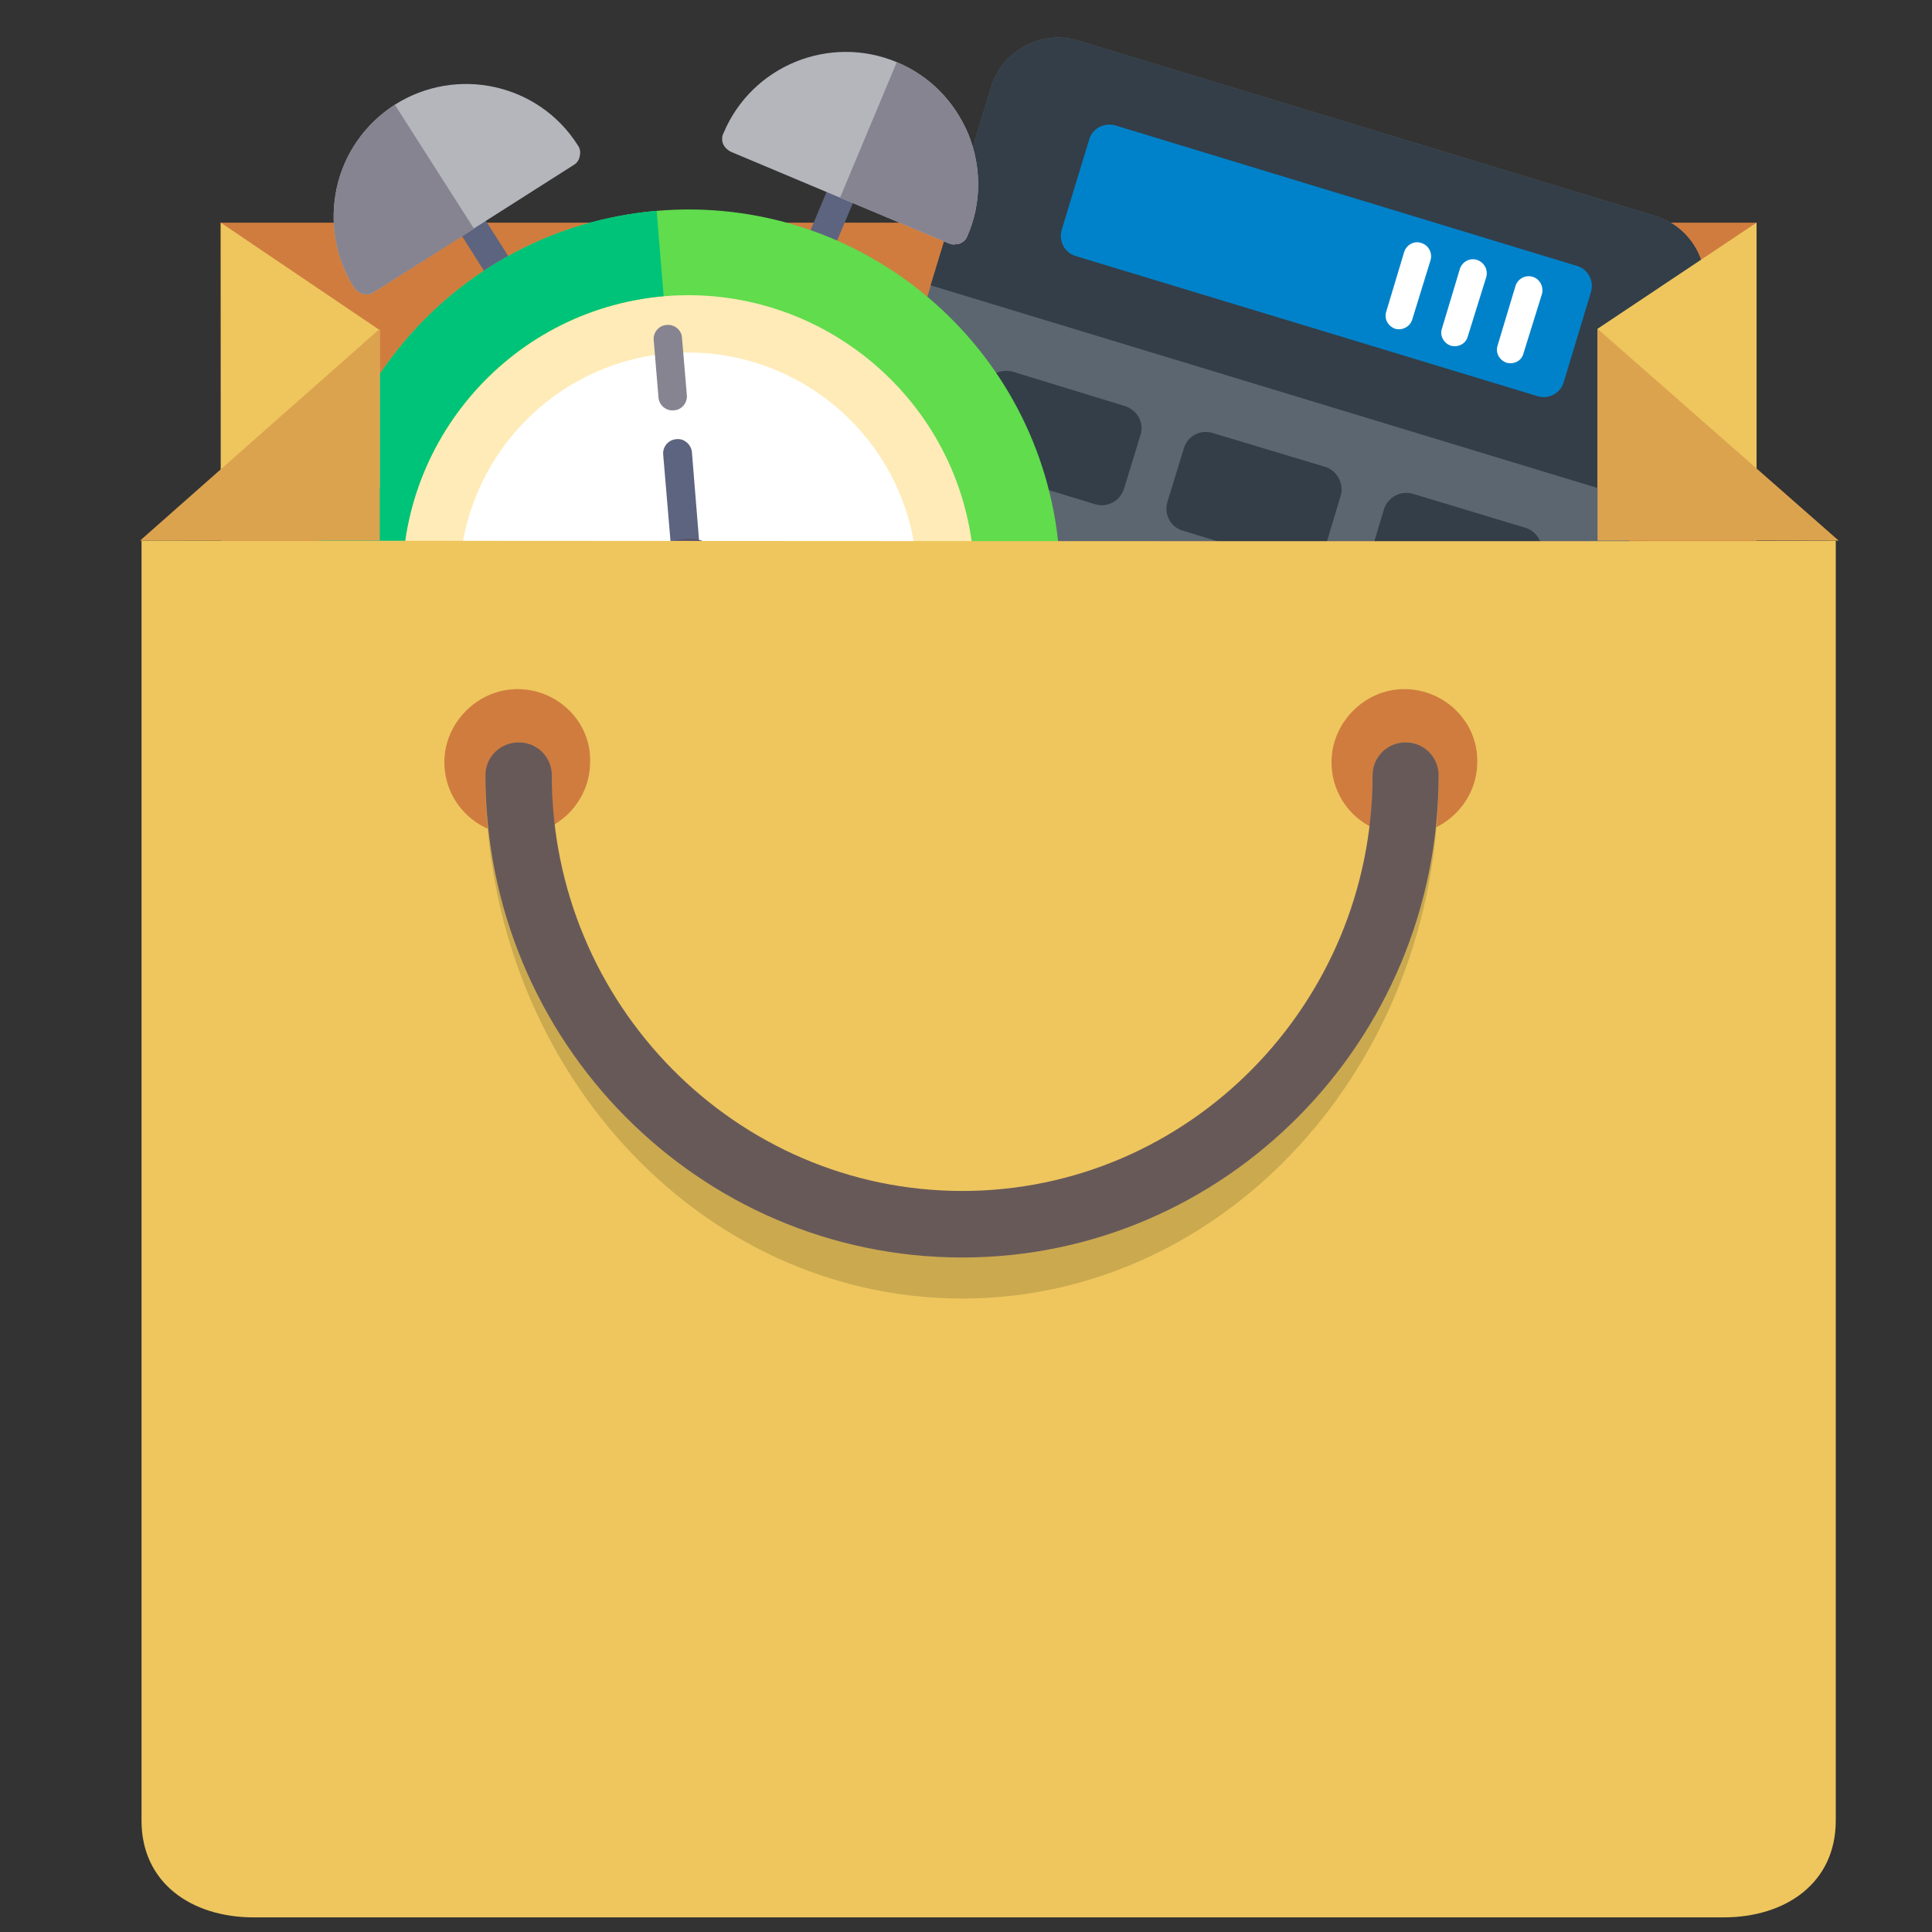 <?xml version="1.0" encoding="UTF-8"?>
<svg xmlns="http://www.w3.org/2000/svg" xmlns:xlink="http://www.w3.org/1999/xlink" width="16px" height="16px" viewBox="0 0 16 16" version="1.1">
<rect x="0" y="0" width="16" height="16" fill="#333333" stroke="none"/>
<g id="surface1">
<path style=" stroke:none;fill-rule:nonzero;fill:rgb(66.667%,53.333%,0%);fill-opacity:1;" d="M 2.742 2.793 L 13.305 2.793 C 13.465 2.793 13.594 2.918 13.594 3.074 L 13.594 4.867 C 13.594 5.023 13.465 5.148 13.305 5.148 L 2.742 5.148 C 2.582 5.148 2.453 5.023 2.453 4.867 L 2.453 3.074 C 2.453 2.918 2.582 2.793 2.742 2.793 Z M 2.742 2.793 "/>
<path style=" stroke:none;fill-rule:nonzero;fill:rgb(81.569%,48.627%,24.706%);fill-opacity:1;" d="M 1.828 1.844 L 14.547 1.844 L 14.547 12.797 L 1.84 12.797 Z M 1.828 1.844 "/>
<path style=" stroke:none;fill-rule:nonzero;fill:rgb(36.078%,40%,43.922%);fill-opacity:1;" d="M 14.094 2.512 C 14.188 2.207 14.016 1.883 13.711 1.789 L 8.93 0.336 C 8.625 0.242 8.301 0.418 8.207 0.723 L 6.539 6.211 C 6.445 6.516 6.617 6.84 6.922 6.934 L 11.703 8.387 C 12.008 8.48 12.332 8.305 12.426 8 Z M 14.094 2.512 "/>
<path style=" stroke:none;fill-rule:nonzero;fill:rgb(20%,24.314%,28.235%);fill-opacity:1;" d="M 13.711 1.789 L 8.93 0.336 C 8.625 0.242 8.301 0.418 8.207 0.723 L 7.707 2.363 L 13.594 4.152 L 14.094 2.512 C 14.188 2.207 14.016 1.883 13.711 1.789 Z M 13.711 1.789 "/>
<path style=" stroke:none;fill-rule:nonzero;fill:rgb(0%,50.98%,79.216%);fill-opacity:1;" d="M 13.176 2.418 C 13.203 2.328 13.152 2.23 13.062 2.203 L 9.238 1.039 C 9.145 1.012 9.047 1.062 9.02 1.156 L 8.793 1.902 C 8.766 1.996 8.816 2.094 8.91 2.121 L 12.734 3.281 C 12.824 3.309 12.922 3.258 12.949 3.168 Z M 13.176 2.418 "/>
<path style=" stroke:none;fill-rule:nonzero;fill:rgb(100%,100%,100%);fill-opacity:1;" d="M 12.477 3.004 C 12.418 2.984 12.383 2.922 12.402 2.863 L 12.551 2.367 C 12.57 2.309 12.633 2.273 12.695 2.293 C 12.754 2.312 12.785 2.375 12.77 2.434 L 12.617 2.926 C 12.602 2.988 12.539 3.02 12.477 3.004 Z M 12.477 3.004 "/>
<path style=" stroke:none;fill-rule:nonzero;fill:rgb(100%,100%,100%);fill-opacity:1;" d="M 12.016 2.863 C 11.957 2.844 11.922 2.781 11.941 2.723 L 12.09 2.227 C 12.109 2.168 12.172 2.133 12.23 2.152 C 12.293 2.172 12.324 2.234 12.309 2.293 L 12.156 2.785 C 12.141 2.848 12.074 2.879 12.016 2.863 Z M 12.016 2.863 "/>
<path style=" stroke:none;fill-rule:nonzero;fill:rgb(100%,100%,100%);fill-opacity:1;" d="M 11.555 2.723 C 11.496 2.703 11.461 2.641 11.48 2.582 L 11.629 2.086 C 11.648 2.027 11.711 1.992 11.77 2.012 C 11.832 2.031 11.863 2.094 11.848 2.152 L 11.695 2.648 C 11.676 2.707 11.613 2.738 11.555 2.723 Z M 11.555 2.723 "/>
<path style=" stroke:none;fill-rule:nonzero;fill:rgb(83.137%,56.471%,0%);fill-opacity:1;" d="M 11.074 5.488 C 11.105 5.391 11.215 5.332 11.316 5.363 L 12.246 5.645 C 12.348 5.676 12.406 5.785 12.375 5.887 L 11.852 7.602 C 11.82 7.703 11.715 7.762 11.613 7.73 L 10.684 7.445 C 10.582 7.418 10.523 7.309 10.555 7.207 Z M 11.074 5.488 "/>
<path style=" stroke:none;fill-rule:nonzero;fill:rgb(20%,24.314%,28.235%);fill-opacity:1;" d="M 11.461 4.219 C 11.492 4.117 11.602 4.059 11.703 4.09 L 12.633 4.371 C 12.734 4.402 12.793 4.512 12.762 4.613 L 12.629 5.055 C 12.598 5.156 12.488 5.215 12.387 5.184 L 11.457 4.902 C 11.355 4.871 11.297 4.762 11.328 4.66 Z M 11.461 4.219 "/>
<path style=" stroke:none;fill-rule:nonzero;fill:rgb(20%,24.314%,28.235%);fill-opacity:1;" d="M 9.805 3.711 C 9.836 3.609 9.941 3.555 10.043 3.586 L 10.977 3.867 C 11.074 3.898 11.133 4.008 11.102 4.109 L 10.969 4.551 C 10.938 4.652 10.828 4.711 10.727 4.68 L 9.797 4.395 C 9.695 4.367 9.637 4.258 9.668 4.156 Z M 9.805 3.711 "/>
<path style=" stroke:none;fill-rule:nonzero;fill:rgb(20%,24.314%,28.235%);fill-opacity:1;" d="M 8.145 3.207 C 8.176 3.105 8.285 3.051 8.387 3.078 L 9.316 3.363 C 9.418 3.395 9.477 3.5 9.445 3.602 L 9.309 4.047 C 9.277 4.148 9.172 4.207 9.07 4.176 L 8.137 3.891 C 8.035 3.859 7.98 3.754 8.012 3.652 Z M 8.145 3.207 "/>
<path style=" stroke:none;fill-rule:nonzero;fill:rgb(20%,24.314%,28.235%);fill-opacity:1;" d="M 9.418 4.984 C 9.445 4.883 9.555 4.828 9.656 4.859 L 10.586 5.141 C 10.688 5.172 10.746 5.281 10.715 5.383 L 10.582 5.824 C 10.551 5.926 10.441 5.984 10.34 5.953 L 9.41 5.668 C 9.309 5.637 9.25 5.531 9.281 5.43 Z M 9.418 4.984 "/>
<path style=" stroke:none;fill-rule:nonzero;fill:rgb(20%,24.314%,28.235%);fill-opacity:1;" d="M 7.758 4.48 C 7.789 4.379 7.895 4.324 7.996 4.352 L 8.93 4.637 C 9.031 4.668 9.086 4.773 9.059 4.875 L 8.922 5.32 C 8.891 5.422 8.781 5.48 8.684 5.449 L 7.75 5.164 C 7.648 5.133 7.594 5.027 7.621 4.926 Z M 7.758 4.48 "/>
<path style=" stroke:none;fill-rule:nonzero;fill:rgb(20%,24.314%,28.235%);fill-opacity:1;" d="M 9.027 6.258 C 9.059 6.156 9.168 6.102 9.27 6.129 L 10.199 6.414 C 10.301 6.445 10.359 6.555 10.328 6.656 L 10.195 7.098 C 10.164 7.199 10.055 7.258 9.953 7.227 L 9.023 6.941 C 8.922 6.91 8.863 6.805 8.895 6.703 Z M 9.027 6.258 "/>
<path style=" stroke:none;fill-rule:nonzero;fill:rgb(20%,24.314%,28.235%);fill-opacity:1;" d="M 7.371 5.754 C 7.402 5.652 7.508 5.594 7.609 5.625 L 8.543 5.91 C 8.645 5.941 8.699 6.047 8.668 6.148 L 8.535 6.594 C 8.504 6.695 8.395 6.754 8.293 6.723 L 7.363 6.438 C 7.262 6.406 7.203 6.301 7.234 6.199 Z M 7.371 5.754 "/>
<path style=" stroke:none;fill-rule:nonzero;fill:rgb(100%,92.157%,71.765%);fill-opacity:1;" d="M 8.18 4.605 C 8.297 5.973 7.277 7.18 5.91 7.297 C 4.543 7.41 3.336 6.395 3.223 5.027 C 3.105 3.66 4.125 2.453 5.492 2.336 C 6.859 2.219 8.062 3.238 8.18 4.605 Z M 8.18 4.605 "/>
<path style=" stroke:none;fill-rule:nonzero;fill:rgb(100%,100%,100%);fill-opacity:1;" d="M 7.59 4.656 C 7.68 5.695 6.902 6.617 5.859 6.703 C 4.82 6.793 3.898 6.016 3.812 4.977 C 3.723 3.934 4.5 3.016 5.539 2.926 C 6.582 2.84 7.5 3.613 7.59 4.656 Z M 7.59 4.656 "/>
<path style=" stroke:none;fill-rule:nonzero;fill:rgb(36.471%,39.216%,49.804%);fill-opacity:1;" d="M 6.809 2.129 C 6.852 2.125 6.891 2.098 6.906 2.055 L 7.109 1.574 C 7.137 1.512 7.109 1.441 7.047 1.418 C 6.988 1.391 6.918 1.422 6.891 1.48 L 6.688 1.965 C 6.664 2.023 6.691 2.094 6.754 2.117 C 6.77 2.125 6.789 2.129 6.809 2.129 Z M 6.809 2.129 "/>
<path style=" stroke:none;fill-rule:nonzero;fill:rgb(70.588%,71.373%,73.725%);fill-opacity:1;" d="M 5.992 1.102 C 6.227 0.543 6.871 0.281 7.43 0.516 C 7.699 0.629 7.906 0.84 8.02 1.113 C 8.129 1.383 8.129 1.684 8.012 1.953 C 7.996 1.996 7.957 2.023 7.914 2.023 C 7.895 2.027 7.875 2.023 7.859 2.016 L 6.055 1.258 C 6.023 1.242 6 1.219 5.988 1.191 C 5.977 1.164 5.977 1.129 5.992 1.102 Z M 5.992 1.102 "/>
<path style=" stroke:none;fill-rule:nonzero;fill:rgb(52.549%,51.765%,56.863%);fill-opacity:1;" d="M 7.426 0.516 C 7.43 0.516 7.43 0.516 7.43 0.516 C 7.699 0.629 7.906 0.84 8.02 1.113 C 8.129 1.383 8.129 1.684 8.012 1.953 C 7.996 1.996 7.957 2.023 7.914 2.023 C 7.895 2.027 7.875 2.023 7.859 2.016 L 6.957 1.637 Z M 7.426 0.516 "/>
<path style=" stroke:none;fill-rule:nonzero;fill:rgb(36.471%,39.216%,49.804%);fill-opacity:1;" d="M 4.152 2.352 C 4.109 2.355 4.066 2.336 4.043 2.297 L 3.762 1.855 C 3.727 1.801 3.742 1.727 3.797 1.691 C 3.852 1.656 3.926 1.676 3.961 1.73 L 4.242 2.172 C 4.277 2.227 4.262 2.297 4.207 2.336 C 4.191 2.344 4.172 2.352 4.152 2.352 Z M 4.152 2.352 "/>
<path style=" stroke:none;fill-rule:nonzero;fill:rgb(36.471%,39.216%,49.804%);fill-opacity:1;" d="M 4.09 8.281 C 4.07 8.285 4.051 8.281 4.031 8.27 C 3.973 8.242 3.945 8.172 3.977 8.113 L 4.273 7.492 C 4.305 7.434 4.375 7.41 4.434 7.438 C 4.492 7.465 4.516 7.535 4.488 7.594 L 4.188 8.215 C 4.168 8.254 4.133 8.277 4.09 8.281 Z M 4.09 8.281 "/>
<path style=" stroke:none;fill-rule:nonzero;fill:rgb(36.471%,39.216%,49.804%);fill-opacity:1;" d="M 7.871 7.961 C 7.828 7.965 7.789 7.949 7.762 7.91 L 7.359 7.344 C 7.32 7.293 7.332 7.219 7.387 7.18 C 7.441 7.141 7.512 7.152 7.551 7.207 L 7.957 7.773 C 7.996 7.828 7.98 7.902 7.93 7.941 C 7.91 7.953 7.891 7.961 7.871 7.961 Z M 7.871 7.961 "/>
<path style=" stroke:none;fill-rule:nonzero;fill:rgb(37.647%,86.275%,30.196%);fill-opacity:1;" d="M 5.441 1.746 C 3.746 1.891 2.488 3.383 2.633 5.074 C 2.773 6.77 4.27 8.027 5.961 7.887 C 7.652 7.742 8.914 6.25 8.77 4.555 C 8.625 2.863 7.133 1.602 5.441 1.746 Z M 8.062 4.617 C 8.172 5.918 7.203 7.066 5.902 7.176 C 4.598 7.289 3.449 6.316 3.34 5.016 C 3.23 3.715 4.199 2.566 5.5 2.453 C 6.801 2.344 7.953 3.312 8.062 4.617 Z M 8.062 4.617 "/>
<path style=" stroke:none;fill-rule:nonzero;fill:rgb(0%,76.471%,47.843%);fill-opacity:1;" d="M 5.898 7.176 C 4.598 7.285 3.449 6.316 3.34 5.016 C 3.23 3.715 4.195 2.566 5.496 2.453 L 5.438 1.746 C 3.746 1.891 2.488 3.383 2.633 5.074 C 2.773 6.766 4.266 8.027 5.957 7.887 Z M 5.898 7.176 "/>
<path style=" stroke:none;fill-rule:nonzero;fill:rgb(52.549%,51.765%,56.863%);fill-opacity:1;" d="M 4.176 5.062 L 3.703 5.105 C 3.637 5.109 3.582 5.062 3.574 4.996 C 3.57 4.93 3.617 4.875 3.684 4.867 L 4.156 4.828 C 4.223 4.82 4.277 4.871 4.285 4.938 C 4.289 5 4.242 5.059 4.176 5.062 Z M 4.176 5.062 "/>
<path style=" stroke:none;fill-rule:nonzero;fill:rgb(52.549%,51.765%,56.863%);fill-opacity:1;" d="M 7.719 4.762 L 7.246 4.805 C 7.18 4.809 7.121 4.762 7.117 4.695 C 7.113 4.629 7.16 4.574 7.227 4.566 L 7.699 4.527 C 7.762 4.523 7.82 4.57 7.824 4.637 C 7.832 4.699 7.781 4.758 7.719 4.762 Z M 7.719 4.762 "/>
<path style=" stroke:none;fill-rule:nonzero;fill:rgb(52.549%,51.765%,56.863%);fill-opacity:1;" d="M 5.879 6.941 C 5.816 6.945 5.758 6.898 5.754 6.832 L 5.711 6.359 C 5.707 6.297 5.754 6.238 5.82 6.234 C 5.887 6.227 5.941 6.273 5.949 6.34 L 5.988 6.812 C 5.996 6.879 5.945 6.934 5.879 6.941 Z M 5.879 6.941 "/>
<path style=" stroke:none;fill-rule:nonzero;fill:rgb(52.549%,51.765%,56.863%);fill-opacity:1;" d="M 5.582 3.398 C 5.516 3.406 5.457 3.355 5.453 3.289 L 5.414 2.82 C 5.406 2.754 5.457 2.695 5.52 2.691 C 5.586 2.684 5.645 2.734 5.648 2.797 L 5.688 3.27 C 5.695 3.336 5.645 3.395 5.582 3.398 Z M 5.582 3.398 "/>
<path style=" stroke:none;fill-rule:nonzero;fill:rgb(70.588%,71.373%,73.725%);fill-opacity:1;" d="M 4.785 1.203 C 4.461 0.691 3.781 0.543 3.27 0.867 C 3.023 1.027 2.852 1.27 2.789 1.555 C 2.727 1.844 2.777 2.137 2.934 2.383 C 2.961 2.422 3.004 2.441 3.047 2.438 C 3.062 2.438 3.082 2.43 3.098 2.418 L 4.75 1.367 C 4.777 1.352 4.797 1.324 4.801 1.293 C 4.809 1.262 4.805 1.23 4.785 1.203 Z M 4.785 1.203 "/>
<path style=" stroke:none;fill-rule:nonzero;fill:rgb(36.471%,39.216%,49.804%);fill-opacity:1;" d="M 5.355 4.965 L 4.766 5.016 C 4.699 5.02 4.645 4.973 4.637 4.906 C 4.633 4.84 4.68 4.785 4.746 4.777 L 5.336 4.727 C 5.402 4.723 5.457 4.77 5.465 4.836 C 5.469 4.902 5.422 4.957 5.355 4.965 Z M 5.355 4.965 "/>
<path style=" stroke:none;fill-rule:nonzero;fill:rgb(36.471%,39.216%,49.804%);fill-opacity:1;" d="M 5.691 4.699 C 5.625 4.703 5.566 4.656 5.562 4.59 L 5.492 3.762 C 5.488 3.699 5.535 3.641 5.602 3.637 C 5.664 3.629 5.723 3.68 5.73 3.742 L 5.797 4.57 C 5.805 4.637 5.754 4.691 5.691 4.699 Z M 5.691 4.699 "/>
<path style=" stroke:none;fill-rule:nonzero;fill:rgb(100%,30.98%,9.804%);fill-opacity:1;" d="M 6.992 6.016 C 6.961 6.016 6.93 6.008 6.906 5.988 L 5.625 4.906 C 5.574 4.863 5.566 4.789 5.609 4.738 C 5.652 4.688 5.727 4.684 5.777 4.727 L 7.059 5.805 C 7.109 5.848 7.113 5.922 7.07 5.973 C 7.051 5.996 7.02 6.012 6.992 6.016 Z M 6.992 6.016 "/>
<path style=" stroke:none;fill-rule:nonzero;fill:rgb(52.549%,51.765%,56.863%);fill-opacity:1;" d="M 3.27 0.867 C 3.023 1.027 2.852 1.27 2.789 1.555 C 2.727 1.844 2.777 2.137 2.934 2.383 C 2.961 2.422 3.004 2.441 3.047 2.438 C 3.062 2.438 3.082 2.43 3.098 2.418 L 3.926 1.895 Z M 3.27 0.867 "/>
<path style=" stroke:none;fill-rule:nonzero;fill:rgb(36.078%,32.941%,41.569%);fill-opacity:1;" d="M 6.055 4.785 C 6.07 4.98 5.926 5.152 5.73 5.168 C 5.535 5.188 5.363 5.043 5.348 4.848 C 5.328 4.648 5.477 4.477 5.672 4.461 C 5.867 4.445 6.039 4.59 6.055 4.785 Z M 6.055 4.785 "/>
<path style=" stroke:none;fill-rule:nonzero;fill:rgb(93.333%,77.647%,36.471%);fill-opacity:1;" d="M 1.172 4.477 L 1.172 15.078 C 1.172 15.594 1.586 15.879 2.102 15.879 L 14.273 15.879 C 14.789 15.879 15.203 15.594 15.203 15.078 L 15.203 4.477 C 15.203 4.488 1.18 4.477 1.172 4.477 Z M 3.145 2.734 L 1.828 1.844 L 1.828 4.039 L 3.145 4.039 Z M 14.547 1.844 L 13.23 2.723 L 13.23 4.039 L 14.547 4.039 Z M 14.547 1.844 "/>
<path style=" stroke:none;fill-rule:nonzero;fill:rgb(86.275%,63.922%,30.98%);fill-opacity:1;" d="M 3.145 4.477 L 3.145 2.723 L 1.16 4.477 Z M 13.23 2.723 L 13.23 4.477 L 15.227 4.477 Z M 13.23 2.723 "/>
<path style=" stroke:none;fill-rule:nonzero;fill:rgb(81.569%,48.627%,24.706%);fill-opacity:1;" d="M 4.285 5.707 C 3.957 5.707 3.68 5.984 3.68 6.312 C 3.68 6.641 3.945 6.914 4.285 6.914 C 4.613 6.914 4.887 6.641 4.887 6.312 C 4.898 5.984 4.625 5.707 4.285 5.707 Z M 11.629 5.707 C 11.301 5.707 11.027 5.984 11.027 6.312 C 11.027 6.641 11.289 6.914 11.629 6.914 C 11.957 6.914 12.234 6.641 12.234 6.312 C 12.242 5.984 11.969 5.707 11.629 5.707 Z M 11.629 5.707 "/>
<path style=" stroke:none;fill-rule:nonzero;fill:rgb(79.608%,66.275%,30.98%);fill-opacity:1;" d="M 7.969 10.754 C 5.785 10.754 4.02 8.824 4.02 6.445 C 4.02 6.277 4.141 6.148 4.297 6.148 C 4.449 6.148 4.57 6.277 4.57 6.445 C 4.57 8.492 6.094 10.148 7.969 10.148 C 9.844 10.148 11.367 8.484 11.367 6.445 C 11.367 6.277 11.488 6.148 11.641 6.148 C 11.793 6.148 11.914 6.277 11.914 6.445 C 11.914 8.824 10.141 10.754 7.969 10.754 Z M 7.969 10.754 "/>
<path style=" stroke:none;fill-rule:nonzero;fill:rgb(40.784%,34.902%,34.902%);fill-opacity:1;" d="M 7.969 10.414 C 5.785 10.414 4.02 8.625 4.02 6.422 C 4.02 6.27 4.141 6.148 4.297 6.148 C 4.449 6.148 4.57 6.27 4.57 6.422 C 4.57 8.316 6.094 9.863 7.969 9.863 C 9.844 9.863 11.367 8.316 11.367 6.422 C 11.367 6.27 11.488 6.148 11.641 6.148 C 11.793 6.148 11.914 6.27 11.914 6.422 C 11.914 8.625 10.141 10.414 7.969 10.414 Z M 7.969 10.414 "/>
</g>
</svg>
